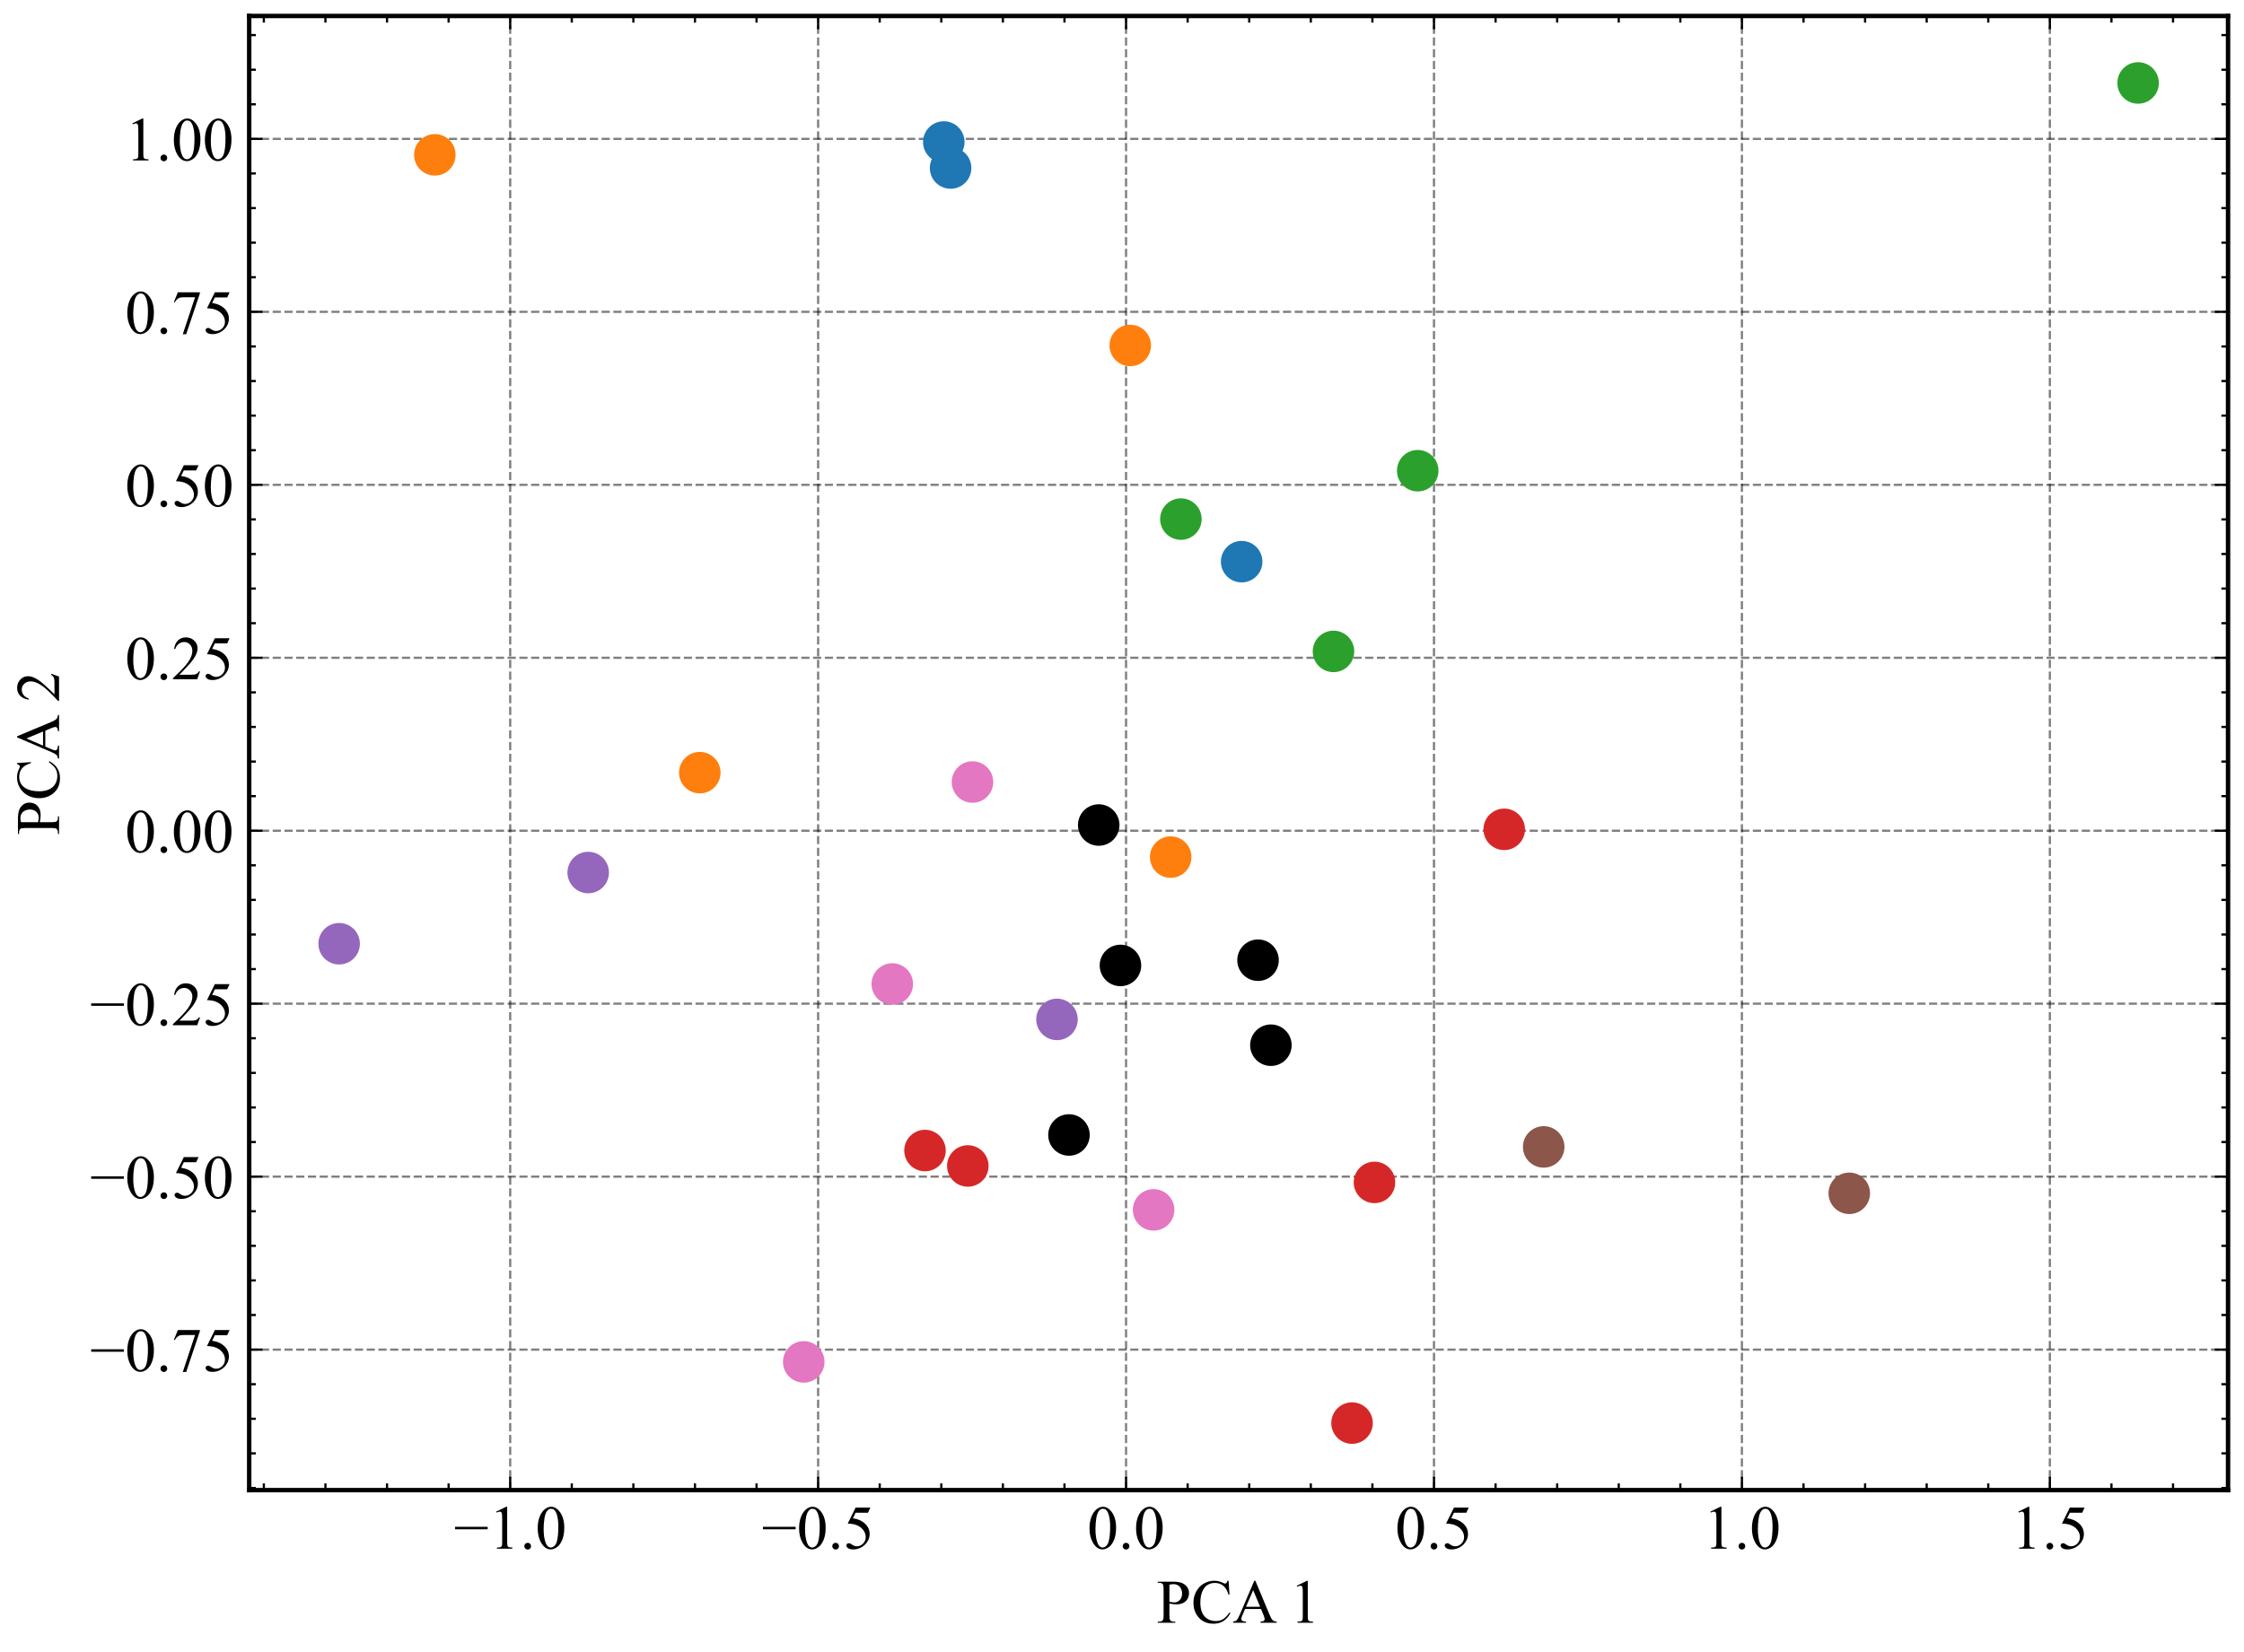 <?xml version="1.0" encoding="utf-8" standalone="no"?>
<!DOCTYPE svg PUBLIC "-//W3C//DTD SVG 1.1//EN"
  "http://www.w3.org/Graphics/SVG/1.1/DTD/svg11.dtd">
<!-- Created with matplotlib (https://matplotlib.org/) -->
<svg height="372.772pt" version="1.1" viewBox="0 0 506.211 372.772" width="506.211pt" xmlns="http://www.w3.org/2000/svg" xmlns:xlink="http://www.w3.org/1999/xlink">
 <defs>
  <style type="text/css">*{stroke-linecap:butt;stroke-linejoin:round;}</style>
 </defs>
 <g id="figure_1">
  <g id="patch_1">
   <path d="M 0 372.772 
L 506.211 372.772 
L 506.211 0 
L 0 0 
z
" style="fill:#ffffff;"/>
  </g>
  <g id="axes_1">
   <g id="patch_2">
    <path d="M 56.211 336.24 
L 502.611 336.24 
L 502.611 3.6 
L 56.211 3.6 
z
" style="fill:#ffffff;"/>
   </g>
   <g id="matplotlib.axis_1">
    <g id="xtick_1">
     <g id="line2d_1">
      <path clip-path="url(#p5dcfb931af)" d="M 115.092 336.24 
L 115.092 3.6 
" style="fill:none;stroke:#000000;stroke-dasharray:1.85,0.8;stroke-dashoffset:0;stroke-opacity:0.5;stroke-width:0.5;"/>
     </g>
     <g id="line2d_2">
      <defs>
       <path d="M 0 0 
L 0 -3 
" id="m8f179da5b3" style="stroke:#000000;stroke-width:0.5;"/>
      </defs>
      <g>
       <use style="stroke:#000000;stroke-width:0.5;" x="115.092" xlink:href="#m8f179da5b3" y="336.24"/>
      </g>
     </g>
     <g id="line2d_3">
      <defs>
       <path d="M 0 0 
L 0 3 
" id="m79e0255c95" style="stroke:#000000;stroke-width:0.5;"/>
      </defs>
      <g>
       <use style="stroke:#000000;stroke-width:0.5;" x="115.092" xlink:href="#m79e0255c95" y="3.6"/>
      </g>
     </g>
     <g id="text_1">
      <!-- −1.0 -->
      <g transform="translate(102.395 349.461)scale(0.14 -0.14)">
       <defs>
        <path d="M 54.438 31.25 
L 1.812 31.25 
L 1.812 35.25 
L 54.438 35.25 
z
" id="TimesNewRomanPSMT-8722"/>
        <path d="M 11.719 59.719 
L 27.828 67.578 
L 29.438 67.578 
L 29.438 11.672 
Q 29.438 6.109 29.906 4.734 
Q 30.375 3.375 31.828 2.641 
Q 33.297 1.906 37.797 1.812 
L 37.797 0 
L 12.891 0 
L 12.891 1.812 
Q 17.578 1.906 18.938 2.609 
Q 20.312 3.328 20.844 4.516 
Q 21.391 5.719 21.391 11.672 
L 21.391 47.406 
Q 21.391 54.641 20.906 56.688 
Q 20.562 58.25 19.656 58.984 
Q 18.75 59.719 17.484 59.719 
Q 15.672 59.719 12.453 58.203 
z
" id="TimesNewRomanPSMT-49"/>
        <path d="M 12.5 9.469 
Q 14.797 9.469 16.359 7.875 
Q 17.922 6.297 17.922 4.047 
Q 17.922 1.812 16.328 0.219 
Q 14.75 -1.375 12.5 -1.375 
Q 10.25 -1.375 8.656 0.219 
Q 7.078 1.812 7.078 4.047 
Q 7.078 6.344 8.656 7.906 
Q 10.25 9.469 12.5 9.469 
z
" id="TimesNewRomanPSMT-46"/>
        <path d="M 3.609 32.719 
Q 3.609 44.047 7.031 52.219 
Q 10.453 60.406 16.109 64.406 
Q 20.516 67.578 25.203 67.578 
Q 32.812 67.578 38.875 59.812 
Q 46.438 50.203 46.438 33.734 
Q 46.438 22.219 43.109 14.156 
Q 39.797 6.109 34.641 2.469 
Q 29.5 -1.172 24.703 -1.172 
Q 15.234 -1.172 8.938 10.016 
Q 3.609 19.438 3.609 32.719 
z
M 13.188 31.5 
Q 13.188 17.828 16.547 9.188 
Q 19.344 1.906 24.859 1.906 
Q 27.484 1.906 30.312 4.266 
Q 33.156 6.641 34.625 12.203 
Q 36.859 20.609 36.859 35.891 
Q 36.859 47.219 34.516 54.781 
Q 32.766 60.406 29.984 62.75 
Q 27.984 64.359 25.141 64.359 
Q 21.828 64.359 19.234 61.375 
Q 15.719 57.328 14.453 48.625 
Q 13.188 39.938 13.188 31.5 
z
" id="TimesNewRomanPSMT-48"/>
       </defs>
       <use xlink:href="#TimesNewRomanPSMT-8722"/>
       <use x="56.396" xlink:href="#TimesNewRomanPSMT-49"/>
       <use x="106.396" xlink:href="#TimesNewRomanPSMT-46"/>
       <use x="131.396" xlink:href="#TimesNewRomanPSMT-48"/>
      </g>
     </g>
    </g>
    <g id="xtick_2">
     <g id="line2d_4">
      <path clip-path="url(#p5dcfb931af)" d="M 184.557 336.24 
L 184.557 3.6 
" style="fill:none;stroke:#000000;stroke-dasharray:1.85,0.8;stroke-dashoffset:0;stroke-opacity:0.5;stroke-width:0.5;"/>
     </g>
     <g id="line2d_5">
      <g>
       <use style="stroke:#000000;stroke-width:0.5;" x="184.557" xlink:href="#m8f179da5b3" y="336.24"/>
      </g>
     </g>
     <g id="line2d_6">
      <g>
       <use style="stroke:#000000;stroke-width:0.5;" x="184.557" xlink:href="#m79e0255c95" y="3.6"/>
      </g>
     </g>
     <g id="text_2">
      <!-- −0.5 -->
      <g transform="translate(171.86 349.461)scale(0.14 -0.14)">
       <defs>
        <path d="M 43.406 66.219 
L 39.594 57.906 
L 19.672 57.906 
L 15.328 49.031 
Q 28.266 47.125 35.844 39.406 
Q 42.328 32.766 42.328 23.781 
Q 42.328 18.562 40.203 14.109 
Q 38.094 9.672 34.859 6.547 
Q 31.641 3.422 27.688 1.516 
Q 22.078 -1.172 16.156 -1.172 
Q 10.203 -1.172 7.484 0.844 
Q 4.781 2.875 4.781 5.328 
Q 4.781 6.688 5.906 7.734 
Q 7.031 8.797 8.734 8.797 
Q 10.016 8.797 10.969 8.406 
Q 11.922 8.016 14.203 6.391 
Q 17.875 3.859 21.625 3.859 
Q 27.344 3.859 31.656 8.172 
Q 35.984 12.5 35.984 18.703 
Q 35.984 24.703 32.125 29.906 
Q 28.266 35.109 21.484 37.938 
Q 16.156 40.141 6.984 40.484 
L 19.672 66.219 
z
" id="TimesNewRomanPSMT-53"/>
       </defs>
       <use xlink:href="#TimesNewRomanPSMT-8722"/>
       <use x="56.396" xlink:href="#TimesNewRomanPSMT-48"/>
       <use x="106.396" xlink:href="#TimesNewRomanPSMT-46"/>
       <use x="131.396" xlink:href="#TimesNewRomanPSMT-53"/>
      </g>
     </g>
    </g>
    <g id="xtick_3">
     <g id="line2d_7">
      <path clip-path="url(#p5dcfb931af)" d="M 254.021 336.24 
L 254.021 3.6 
" style="fill:none;stroke:#000000;stroke-dasharray:1.85,0.8;stroke-dashoffset:0;stroke-opacity:0.5;stroke-width:0.5;"/>
     </g>
     <g id="line2d_8">
      <g>
       <use style="stroke:#000000;stroke-width:0.5;" x="254.021" xlink:href="#m8f179da5b3" y="336.24"/>
      </g>
     </g>
     <g id="line2d_9">
      <g>
       <use style="stroke:#000000;stroke-width:0.5;" x="254.021" xlink:href="#m79e0255c95" y="3.6"/>
      </g>
     </g>
     <g id="text_3">
      <!-- 0.0 -->
      <g transform="translate(245.271 349.461)scale(0.14 -0.14)">
       <use xlink:href="#TimesNewRomanPSMT-48"/>
       <use x="50" xlink:href="#TimesNewRomanPSMT-46"/>
       <use x="75" xlink:href="#TimesNewRomanPSMT-48"/>
      </g>
     </g>
    </g>
    <g id="xtick_4">
     <g id="line2d_10">
      <path clip-path="url(#p5dcfb931af)" d="M 323.486 336.24 
L 323.486 3.6 
" style="fill:none;stroke:#000000;stroke-dasharray:1.85,0.8;stroke-dashoffset:0;stroke-opacity:0.5;stroke-width:0.5;"/>
     </g>
     <g id="line2d_11">
      <g>
       <use style="stroke:#000000;stroke-width:0.5;" x="323.486" xlink:href="#m8f179da5b3" y="336.24"/>
      </g>
     </g>
     <g id="line2d_12">
      <g>
       <use style="stroke:#000000;stroke-width:0.5;" x="323.486" xlink:href="#m79e0255c95" y="3.6"/>
      </g>
     </g>
     <g id="text_4">
      <!-- 0.5 -->
      <g transform="translate(314.736 349.461)scale(0.14 -0.14)">
       <use xlink:href="#TimesNewRomanPSMT-48"/>
       <use x="50" xlink:href="#TimesNewRomanPSMT-46"/>
       <use x="75" xlink:href="#TimesNewRomanPSMT-53"/>
      </g>
     </g>
    </g>
    <g id="xtick_5">
     <g id="line2d_13">
      <path clip-path="url(#p5dcfb931af)" d="M 392.95 336.24 
L 392.95 3.6 
" style="fill:none;stroke:#000000;stroke-dasharray:1.85,0.8;stroke-dashoffset:0;stroke-opacity:0.5;stroke-width:0.5;"/>
     </g>
     <g id="line2d_14">
      <g>
       <use style="stroke:#000000;stroke-width:0.5;" x="392.95" xlink:href="#m8f179da5b3" y="336.24"/>
      </g>
     </g>
     <g id="line2d_15">
      <g>
       <use style="stroke:#000000;stroke-width:0.5;" x="392.95" xlink:href="#m79e0255c95" y="3.6"/>
      </g>
     </g>
     <g id="text_5">
      <!-- 1.0 -->
      <g transform="translate(384.2 349.461)scale(0.14 -0.14)">
       <use xlink:href="#TimesNewRomanPSMT-49"/>
       <use x="50" xlink:href="#TimesNewRomanPSMT-46"/>
       <use x="75" xlink:href="#TimesNewRomanPSMT-48"/>
      </g>
     </g>
    </g>
    <g id="xtick_6">
     <g id="line2d_16">
      <path clip-path="url(#p5dcfb931af)" d="M 462.415 336.24 
L 462.415 3.6 
" style="fill:none;stroke:#000000;stroke-dasharray:1.85,0.8;stroke-dashoffset:0;stroke-opacity:0.5;stroke-width:0.5;"/>
     </g>
     <g id="line2d_17">
      <g>
       <use style="stroke:#000000;stroke-width:0.5;" x="462.415" xlink:href="#m8f179da5b3" y="336.24"/>
      </g>
     </g>
     <g id="line2d_18">
      <g>
       <use style="stroke:#000000;stroke-width:0.5;" x="462.415" xlink:href="#m79e0255c95" y="3.6"/>
      </g>
     </g>
     <g id="text_6">
      <!-- 1.5 -->
      <g transform="translate(453.665 349.461)scale(0.14 -0.14)">
       <use xlink:href="#TimesNewRomanPSMT-49"/>
       <use x="50" xlink:href="#TimesNewRomanPSMT-46"/>
       <use x="75" xlink:href="#TimesNewRomanPSMT-53"/>
      </g>
     </g>
    </g>
    <g id="xtick_7">
     <g id="line2d_19">
      <defs>
       <path d="M 0 0 
L 0 -1.5 
" id="made1ff8c7d" style="stroke:#000000;stroke-width:0.5;"/>
      </defs>
      <g>
       <use style="stroke:#000000;stroke-width:0.5;" x="59.521" xlink:href="#made1ff8c7d" y="336.24"/>
      </g>
     </g>
     <g id="line2d_20">
      <defs>
       <path d="M 0 0 
L 0 1.5 
" id="m79111bdeaa" style="stroke:#000000;stroke-width:0.5;"/>
      </defs>
      <g>
       <use style="stroke:#000000;stroke-width:0.5;" x="59.521" xlink:href="#m79111bdeaa" y="3.6"/>
      </g>
     </g>
    </g>
    <g id="xtick_8">
     <g id="line2d_21">
      <g>
       <use style="stroke:#000000;stroke-width:0.5;" x="73.414" xlink:href="#made1ff8c7d" y="336.24"/>
      </g>
     </g>
     <g id="line2d_22">
      <g>
       <use style="stroke:#000000;stroke-width:0.5;" x="73.414" xlink:href="#m79111bdeaa" y="3.6"/>
      </g>
     </g>
    </g>
    <g id="xtick_9">
     <g id="line2d_23">
      <g>
       <use style="stroke:#000000;stroke-width:0.5;" x="87.307" xlink:href="#made1ff8c7d" y="336.24"/>
      </g>
     </g>
     <g id="line2d_24">
      <g>
       <use style="stroke:#000000;stroke-width:0.5;" x="87.307" xlink:href="#m79111bdeaa" y="3.6"/>
      </g>
     </g>
    </g>
    <g id="xtick_10">
     <g id="line2d_25">
      <g>
       <use style="stroke:#000000;stroke-width:0.5;" x="101.2" xlink:href="#made1ff8c7d" y="336.24"/>
      </g>
     </g>
     <g id="line2d_26">
      <g>
       <use style="stroke:#000000;stroke-width:0.5;" x="101.2" xlink:href="#m79111bdeaa" y="3.6"/>
      </g>
     </g>
    </g>
    <g id="xtick_11">
     <g id="line2d_27">
      <g>
       <use style="stroke:#000000;stroke-width:0.5;" x="128.985" xlink:href="#made1ff8c7d" y="336.24"/>
      </g>
     </g>
     <g id="line2d_28">
      <g>
       <use style="stroke:#000000;stroke-width:0.5;" x="128.985" xlink:href="#m79111bdeaa" y="3.6"/>
      </g>
     </g>
    </g>
    <g id="xtick_12">
     <g id="line2d_29">
      <g>
       <use style="stroke:#000000;stroke-width:0.5;" x="142.878" xlink:href="#made1ff8c7d" y="336.24"/>
      </g>
     </g>
     <g id="line2d_30">
      <g>
       <use style="stroke:#000000;stroke-width:0.5;" x="142.878" xlink:href="#m79111bdeaa" y="3.6"/>
      </g>
     </g>
    </g>
    <g id="xtick_13">
     <g id="line2d_31">
      <g>
       <use style="stroke:#000000;stroke-width:0.5;" x="156.771" xlink:href="#made1ff8c7d" y="336.24"/>
      </g>
     </g>
     <g id="line2d_32">
      <g>
       <use style="stroke:#000000;stroke-width:0.5;" x="156.771" xlink:href="#m79111bdeaa" y="3.6"/>
      </g>
     </g>
    </g>
    <g id="xtick_14">
     <g id="line2d_33">
      <g>
       <use style="stroke:#000000;stroke-width:0.5;" x="170.664" xlink:href="#made1ff8c7d" y="336.24"/>
      </g>
     </g>
     <g id="line2d_34">
      <g>
       <use style="stroke:#000000;stroke-width:0.5;" x="170.664" xlink:href="#m79111bdeaa" y="3.6"/>
      </g>
     </g>
    </g>
    <g id="xtick_15">
     <g id="line2d_35">
      <g>
       <use style="stroke:#000000;stroke-width:0.5;" x="198.45" xlink:href="#made1ff8c7d" y="336.24"/>
      </g>
     </g>
     <g id="line2d_36">
      <g>
       <use style="stroke:#000000;stroke-width:0.5;" x="198.45" xlink:href="#m79111bdeaa" y="3.6"/>
      </g>
     </g>
    </g>
    <g id="xtick_16">
     <g id="line2d_37">
      <g>
       <use style="stroke:#000000;stroke-width:0.5;" x="212.343" xlink:href="#made1ff8c7d" y="336.24"/>
      </g>
     </g>
     <g id="line2d_38">
      <g>
       <use style="stroke:#000000;stroke-width:0.5;" x="212.343" xlink:href="#m79111bdeaa" y="3.6"/>
      </g>
     </g>
    </g>
    <g id="xtick_17">
     <g id="line2d_39">
      <g>
       <use style="stroke:#000000;stroke-width:0.5;" x="226.236" xlink:href="#made1ff8c7d" y="336.24"/>
      </g>
     </g>
     <g id="line2d_40">
      <g>
       <use style="stroke:#000000;stroke-width:0.5;" x="226.236" xlink:href="#m79111bdeaa" y="3.6"/>
      </g>
     </g>
    </g>
    <g id="xtick_18">
     <g id="line2d_41">
      <g>
       <use style="stroke:#000000;stroke-width:0.5;" x="240.128" xlink:href="#made1ff8c7d" y="336.24"/>
      </g>
     </g>
     <g id="line2d_42">
      <g>
       <use style="stroke:#000000;stroke-width:0.5;" x="240.128" xlink:href="#m79111bdeaa" y="3.6"/>
      </g>
     </g>
    </g>
    <g id="xtick_19">
     <g id="line2d_43">
      <g>
       <use style="stroke:#000000;stroke-width:0.5;" x="267.914" xlink:href="#made1ff8c7d" y="336.24"/>
      </g>
     </g>
     <g id="line2d_44">
      <g>
       <use style="stroke:#000000;stroke-width:0.5;" x="267.914" xlink:href="#m79111bdeaa" y="3.6"/>
      </g>
     </g>
    </g>
    <g id="xtick_20">
     <g id="line2d_45">
      <g>
       <use style="stroke:#000000;stroke-width:0.5;" x="281.807" xlink:href="#made1ff8c7d" y="336.24"/>
      </g>
     </g>
     <g id="line2d_46">
      <g>
       <use style="stroke:#000000;stroke-width:0.5;" x="281.807" xlink:href="#m79111bdeaa" y="3.6"/>
      </g>
     </g>
    </g>
    <g id="xtick_21">
     <g id="line2d_47">
      <g>
       <use style="stroke:#000000;stroke-width:0.5;" x="295.7" xlink:href="#made1ff8c7d" y="336.24"/>
      </g>
     </g>
     <g id="line2d_48">
      <g>
       <use style="stroke:#000000;stroke-width:0.5;" x="295.7" xlink:href="#m79111bdeaa" y="3.6"/>
      </g>
     </g>
    </g>
    <g id="xtick_22">
     <g id="line2d_49">
      <g>
       <use style="stroke:#000000;stroke-width:0.5;" x="309.593" xlink:href="#made1ff8c7d" y="336.24"/>
      </g>
     </g>
     <g id="line2d_50">
      <g>
       <use style="stroke:#000000;stroke-width:0.5;" x="309.593" xlink:href="#m79111bdeaa" y="3.6"/>
      </g>
     </g>
    </g>
    <g id="xtick_23">
     <g id="line2d_51">
      <g>
       <use style="stroke:#000000;stroke-width:0.5;" x="337.379" xlink:href="#made1ff8c7d" y="336.24"/>
      </g>
     </g>
     <g id="line2d_52">
      <g>
       <use style="stroke:#000000;stroke-width:0.5;" x="337.379" xlink:href="#m79111bdeaa" y="3.6"/>
      </g>
     </g>
    </g>
    <g id="xtick_24">
     <g id="line2d_53">
      <g>
       <use style="stroke:#000000;stroke-width:0.5;" x="351.272" xlink:href="#made1ff8c7d" y="336.24"/>
      </g>
     </g>
     <g id="line2d_54">
      <g>
       <use style="stroke:#000000;stroke-width:0.5;" x="351.272" xlink:href="#m79111bdeaa" y="3.6"/>
      </g>
     </g>
    </g>
    <g id="xtick_25">
     <g id="line2d_55">
      <g>
       <use style="stroke:#000000;stroke-width:0.5;" x="365.164" xlink:href="#made1ff8c7d" y="336.24"/>
      </g>
     </g>
     <g id="line2d_56">
      <g>
       <use style="stroke:#000000;stroke-width:0.5;" x="365.164" xlink:href="#m79111bdeaa" y="3.6"/>
      </g>
     </g>
    </g>
    <g id="xtick_26">
     <g id="line2d_57">
      <g>
       <use style="stroke:#000000;stroke-width:0.5;" x="379.057" xlink:href="#made1ff8c7d" y="336.24"/>
      </g>
     </g>
     <g id="line2d_58">
      <g>
       <use style="stroke:#000000;stroke-width:0.5;" x="379.057" xlink:href="#m79111bdeaa" y="3.6"/>
      </g>
     </g>
    </g>
    <g id="xtick_27">
     <g id="line2d_59">
      <g>
       <use style="stroke:#000000;stroke-width:0.5;" x="406.843" xlink:href="#made1ff8c7d" y="336.24"/>
      </g>
     </g>
     <g id="line2d_60">
      <g>
       <use style="stroke:#000000;stroke-width:0.5;" x="406.843" xlink:href="#m79111bdeaa" y="3.6"/>
      </g>
     </g>
    </g>
    <g id="xtick_28">
     <g id="line2d_61">
      <g>
       <use style="stroke:#000000;stroke-width:0.5;" x="420.736" xlink:href="#made1ff8c7d" y="336.24"/>
      </g>
     </g>
     <g id="line2d_62">
      <g>
       <use style="stroke:#000000;stroke-width:0.5;" x="420.736" xlink:href="#m79111bdeaa" y="3.6"/>
      </g>
     </g>
    </g>
    <g id="xtick_29">
     <g id="line2d_63">
      <g>
       <use style="stroke:#000000;stroke-width:0.5;" x="434.629" xlink:href="#made1ff8c7d" y="336.24"/>
      </g>
     </g>
     <g id="line2d_64">
      <g>
       <use style="stroke:#000000;stroke-width:0.5;" x="434.629" xlink:href="#m79111bdeaa" y="3.6"/>
      </g>
     </g>
    </g>
    <g id="xtick_30">
     <g id="line2d_65">
      <g>
       <use style="stroke:#000000;stroke-width:0.5;" x="448.522" xlink:href="#made1ff8c7d" y="336.24"/>
      </g>
     </g>
     <g id="line2d_66">
      <g>
       <use style="stroke:#000000;stroke-width:0.5;" x="448.522" xlink:href="#m79111bdeaa" y="3.6"/>
      </g>
     </g>
    </g>
    <g id="xtick_31">
     <g id="line2d_67">
      <g>
       <use style="stroke:#000000;stroke-width:0.5;" x="476.308" xlink:href="#made1ff8c7d" y="336.24"/>
      </g>
     </g>
     <g id="line2d_68">
      <g>
       <use style="stroke:#000000;stroke-width:0.5;" x="476.308" xlink:href="#m79111bdeaa" y="3.6"/>
      </g>
     </g>
    </g>
    <g id="xtick_32">
     <g id="line2d_69">
      <g>
       <use style="stroke:#000000;stroke-width:0.5;" x="490.2" xlink:href="#made1ff8c7d" y="336.24"/>
      </g>
     </g>
     <g id="line2d_70">
      <g>
       <use style="stroke:#000000;stroke-width:0.5;" x="490.2" xlink:href="#m79111bdeaa" y="3.6"/>
      </g>
     </g>
    </g>
    <g id="text_7">
     <!-- PCA 1 -->
     <g transform="translate(260.928 366.177)scale(0.14 -0.14)">
      <defs>
       <path d="M 20.516 31 
L 20.516 11.719 
Q 20.516 5.469 21.875 3.953 
Q 23.734 1.812 27.484 1.812 
L 30.031 1.812 
L 30.031 0 
L 1.656 0 
L 1.656 1.812 
L 4.156 1.812 
Q 8.344 1.812 10.156 4.547 
Q 11.141 6.062 11.141 11.719 
L 11.141 54.5 
Q 11.141 60.75 9.812 62.25 
Q 7.906 64.406 4.156 64.406 
L 1.656 64.406 
L 1.656 66.219 
L 25.922 66.219 
Q 34.812 66.219 39.938 64.375 
Q 45.062 62.547 48.578 58.203 
Q 52.094 53.859 52.094 47.906 
Q 52.094 39.797 46.75 34.719 
Q 41.406 29.641 31.641 29.641 
Q 29.25 29.641 26.469 29.984 
Q 23.688 30.328 20.516 31 
z
M 20.516 33.797 
Q 23.094 33.297 25.094 33.047 
Q 27.094 32.812 28.516 32.812 
Q 33.594 32.812 37.281 36.734 
Q 40.969 40.672 40.969 46.922 
Q 40.969 51.219 39.203 54.906 
Q 37.453 58.594 34.219 60.422 
Q 31 62.25 26.906 62.25 
Q 24.422 62.25 20.516 61.328 
z
" id="TimesNewRomanPSMT-80"/>
       <path d="M 60.203 67.719 
L 61.719 45.219 
L 60.203 45.219 
Q 57.172 55.328 51.562 59.766 
Q 45.953 64.203 38.094 64.203 
Q 31.5 64.203 26.172 60.859 
Q 20.844 57.516 17.797 50.188 
Q 14.75 42.875 14.75 31.984 
Q 14.75 23 17.625 16.406 
Q 20.516 9.812 26.297 6.297 
Q 32.078 2.781 39.5 2.781 
Q 45.953 2.781 50.875 5.531 
Q 55.812 8.297 61.719 16.5 
L 63.234 15.531 
Q 58.25 6.688 51.609 2.578 
Q 44.969 -1.516 35.844 -1.516 
Q 19.391 -1.516 10.359 10.688 
Q 3.609 19.781 3.609 32.078 
Q 3.609 42 8.047 50.297 
Q 12.5 58.594 20.281 63.156 
Q 28.078 67.719 37.312 67.719 
Q 44.484 67.719 51.469 64.203 
Q 53.516 63.141 54.391 63.141 
Q 55.719 63.141 56.688 64.062 
Q 57.953 65.375 58.5 67.719 
z
" id="TimesNewRomanPSMT-67"/>
       <path d="M 45.75 22.172 
L 20.125 22.172 
L 15.625 11.719 
Q 13.969 7.859 13.969 5.953 
Q 13.969 4.438 15.406 3.297 
Q 16.844 2.156 21.625 1.812 
L 21.625 0 
L 0.781 0 
L 0.781 1.812 
Q 4.938 2.547 6.156 3.719 
Q 8.641 6.062 11.672 13.234 
L 34.969 67.719 
L 36.672 67.719 
L 59.719 12.641 
Q 62.5 6 64.766 4.016 
Q 67.047 2.047 71.094 1.812 
L 71.094 0 
L 44.969 0 
L 44.969 1.812 
Q 48.922 2 50.312 3.125 
Q 51.703 4.25 51.703 5.859 
Q 51.703 8.016 49.75 12.641 
z
M 44.391 25.781 
L 33.156 52.547 
L 21.625 25.781 
z
" id="TimesNewRomanPSMT-65"/>
       <path id="TimesNewRomanPSMT-32"/>
      </defs>
      <use xlink:href="#TimesNewRomanPSMT-80"/>
      <use x="55.615" xlink:href="#TimesNewRomanPSMT-67"/>
      <use x="122.314" xlink:href="#TimesNewRomanPSMT-65"/>
      <use x="189.031" xlink:href="#TimesNewRomanPSMT-32"/>
      <use x="214.031" xlink:href="#TimesNewRomanPSMT-49"/>
     </g>
    </g>
   </g>
   <g id="matplotlib.axis_2">
    <g id="ytick_1">
     <g id="line2d_71">
      <path clip-path="url(#p5dcfb931af)" d="M 56.211 304.538 
L 502.611 304.538 
" style="fill:none;stroke:#000000;stroke-dasharray:1.85,0.8;stroke-dashoffset:0;stroke-opacity:0.5;stroke-width:0.5;"/>
     </g>
     <g id="line2d_72">
      <defs>
       <path d="M 0 0 
L 3 0 
" id="m536d8f03e8" style="stroke:#000000;stroke-width:0.5;"/>
      </defs>
      <g>
       <use style="stroke:#000000;stroke-width:0.5;" x="56.211" xlink:href="#m536d8f03e8" y="304.538"/>
      </g>
     </g>
     <g id="line2d_73">
      <defs>
       <path d="M 0 0 
L -3 0 
" id="mf83f734397" style="stroke:#000000;stroke-width:0.5;"/>
      </defs>
      <g>
       <use style="stroke:#000000;stroke-width:0.5;" x="502.611" xlink:href="#mf83f734397" y="304.538"/>
      </g>
     </g>
     <g id="text_8">
      <!-- −0.75 -->
      <g transform="translate(20.316 309.398)scale(0.14 -0.14)">
       <defs>
        <path d="M 10.062 66.219 
L 45.562 66.219 
L 45.562 64.359 
L 23.484 -1.375 
L 18.016 -1.375 
L 37.797 58.25 
L 19.578 58.25 
Q 14.062 58.25 11.719 56.938 
Q 7.625 54.688 5.125 50 
L 3.719 50.531 
z
" id="TimesNewRomanPSMT-55"/>
       </defs>
       <use xlink:href="#TimesNewRomanPSMT-8722"/>
       <use x="56.396" xlink:href="#TimesNewRomanPSMT-48"/>
       <use x="106.396" xlink:href="#TimesNewRomanPSMT-46"/>
       <use x="131.396" xlink:href="#TimesNewRomanPSMT-55"/>
       <use x="181.396" xlink:href="#TimesNewRomanPSMT-53"/>
      </g>
     </g>
    </g>
    <g id="ytick_2">
     <g id="line2d_74">
      <path clip-path="url(#p5dcfb931af)" d="M 56.211 265.509 
L 502.611 265.509 
" style="fill:none;stroke:#000000;stroke-dasharray:1.85,0.8;stroke-dashoffset:0;stroke-opacity:0.5;stroke-width:0.5;"/>
     </g>
     <g id="line2d_75">
      <g>
       <use style="stroke:#000000;stroke-width:0.5;" x="56.211" xlink:href="#m536d8f03e8" y="265.509"/>
      </g>
     </g>
     <g id="line2d_76">
      <g>
       <use style="stroke:#000000;stroke-width:0.5;" x="502.611" xlink:href="#mf83f734397" y="265.509"/>
      </g>
     </g>
     <g id="text_9">
      <!-- −0.50 -->
      <g transform="translate(20.316 270.37)scale(0.14 -0.14)">
       <use xlink:href="#TimesNewRomanPSMT-8722"/>
       <use x="56.396" xlink:href="#TimesNewRomanPSMT-48"/>
       <use x="106.396" xlink:href="#TimesNewRomanPSMT-46"/>
       <use x="131.396" xlink:href="#TimesNewRomanPSMT-53"/>
       <use x="181.396" xlink:href="#TimesNewRomanPSMT-48"/>
      </g>
     </g>
    </g>
    <g id="ytick_3">
     <g id="line2d_77">
      <path clip-path="url(#p5dcfb931af)" d="M 56.211 226.481 
L 502.611 226.481 
" style="fill:none;stroke:#000000;stroke-dasharray:1.85,0.8;stroke-dashoffset:0;stroke-opacity:0.5;stroke-width:0.5;"/>
     </g>
     <g id="line2d_78">
      <g>
       <use style="stroke:#000000;stroke-width:0.5;" x="56.211" xlink:href="#m536d8f03e8" y="226.481"/>
      </g>
     </g>
     <g id="line2d_79">
      <g>
       <use style="stroke:#000000;stroke-width:0.5;" x="502.611" xlink:href="#mf83f734397" y="226.481"/>
      </g>
     </g>
     <g id="text_10">
      <!-- −0.25 -->
      <g transform="translate(20.316 231.342)scale(0.14 -0.14)">
       <defs>
        <path d="M 45.844 12.75 
L 41.219 0 
L 2.156 0 
L 2.156 1.812 
Q 19.391 17.531 26.422 27.484 
Q 33.453 37.453 33.453 45.703 
Q 33.453 52 29.594 56.047 
Q 25.734 60.109 20.359 60.109 
Q 15.484 60.109 11.594 57.25 
Q 7.719 54.391 5.859 48.875 
L 4.047 48.875 
Q 5.281 57.906 10.328 62.734 
Q 15.375 67.578 22.953 67.578 
Q 31 67.578 36.391 62.406 
Q 41.797 57.234 41.797 50.203 
Q 41.797 45.172 39.453 40.141 
Q 35.844 32.234 27.734 23.391 
Q 15.578 10.109 12.547 7.375 
L 29.828 7.375 
Q 35.109 7.375 37.234 7.766 
Q 39.359 8.156 41.062 9.344 
Q 42.781 10.547 44.047 12.75 
z
" id="TimesNewRomanPSMT-50"/>
       </defs>
       <use xlink:href="#TimesNewRomanPSMT-8722"/>
       <use x="56.396" xlink:href="#TimesNewRomanPSMT-48"/>
       <use x="106.396" xlink:href="#TimesNewRomanPSMT-46"/>
       <use x="131.396" xlink:href="#TimesNewRomanPSMT-50"/>
       <use x="181.396" xlink:href="#TimesNewRomanPSMT-53"/>
      </g>
     </g>
    </g>
    <g id="ytick_4">
     <g id="line2d_80">
      <path clip-path="url(#p5dcfb931af)" d="M 56.211 187.453 
L 502.611 187.453 
" style="fill:none;stroke:#000000;stroke-dasharray:1.85,0.8;stroke-dashoffset:0;stroke-opacity:0.5;stroke-width:0.5;"/>
     </g>
     <g id="line2d_81">
      <g>
       <use style="stroke:#000000;stroke-width:0.5;" x="56.211" xlink:href="#m536d8f03e8" y="187.453"/>
      </g>
     </g>
     <g id="line2d_82">
      <g>
       <use style="stroke:#000000;stroke-width:0.5;" x="502.611" xlink:href="#mf83f734397" y="187.453"/>
      </g>
     </g>
     <g id="text_11">
      <!-- 0.00 -->
      <g transform="translate(28.211 192.313)scale(0.14 -0.14)">
       <use xlink:href="#TimesNewRomanPSMT-48"/>
       <use x="50" xlink:href="#TimesNewRomanPSMT-46"/>
       <use x="75" xlink:href="#TimesNewRomanPSMT-48"/>
       <use x="125" xlink:href="#TimesNewRomanPSMT-48"/>
      </g>
     </g>
    </g>
    <g id="ytick_5">
     <g id="line2d_83">
      <path clip-path="url(#p5dcfb931af)" d="M 56.211 148.425 
L 502.611 148.425 
" style="fill:none;stroke:#000000;stroke-dasharray:1.85,0.8;stroke-dashoffset:0;stroke-opacity:0.5;stroke-width:0.5;"/>
     </g>
     <g id="line2d_84">
      <g>
       <use style="stroke:#000000;stroke-width:0.5;" x="56.211" xlink:href="#m536d8f03e8" y="148.425"/>
      </g>
     </g>
     <g id="line2d_85">
      <g>
       <use style="stroke:#000000;stroke-width:0.5;" x="502.611" xlink:href="#mf83f734397" y="148.425"/>
      </g>
     </g>
     <g id="text_12">
      <!-- 0.25 -->
      <g transform="translate(28.211 153.285)scale(0.14 -0.14)">
       <use xlink:href="#TimesNewRomanPSMT-48"/>
       <use x="50" xlink:href="#TimesNewRomanPSMT-46"/>
       <use x="75" xlink:href="#TimesNewRomanPSMT-50"/>
       <use x="125" xlink:href="#TimesNewRomanPSMT-53"/>
      </g>
     </g>
    </g>
    <g id="ytick_6">
     <g id="line2d_86">
      <path clip-path="url(#p5dcfb931af)" d="M 56.211 109.396 
L 502.611 109.396 
" style="fill:none;stroke:#000000;stroke-dasharray:1.85,0.8;stroke-dashoffset:0;stroke-opacity:0.5;stroke-width:0.5;"/>
     </g>
     <g id="line2d_87">
      <g>
       <use style="stroke:#000000;stroke-width:0.5;" x="56.211" xlink:href="#m536d8f03e8" y="109.396"/>
      </g>
     </g>
     <g id="line2d_88">
      <g>
       <use style="stroke:#000000;stroke-width:0.5;" x="502.611" xlink:href="#mf83f734397" y="109.396"/>
      </g>
     </g>
     <g id="text_13">
      <!-- 0.50 -->
      <g transform="translate(28.211 114.257)scale(0.14 -0.14)">
       <use xlink:href="#TimesNewRomanPSMT-48"/>
       <use x="50" xlink:href="#TimesNewRomanPSMT-46"/>
       <use x="75" xlink:href="#TimesNewRomanPSMT-53"/>
       <use x="125" xlink:href="#TimesNewRomanPSMT-48"/>
      </g>
     </g>
    </g>
    <g id="ytick_7">
     <g id="line2d_89">
      <path clip-path="url(#p5dcfb931af)" d="M 56.211 70.368 
L 502.611 70.368 
" style="fill:none;stroke:#000000;stroke-dasharray:1.85,0.8;stroke-dashoffset:0;stroke-opacity:0.5;stroke-width:0.5;"/>
     </g>
     <g id="line2d_90">
      <g>
       <use style="stroke:#000000;stroke-width:0.5;" x="56.211" xlink:href="#m536d8f03e8" y="70.368"/>
      </g>
     </g>
     <g id="line2d_91">
      <g>
       <use style="stroke:#000000;stroke-width:0.5;" x="502.611" xlink:href="#mf83f734397" y="70.368"/>
      </g>
     </g>
     <g id="text_14">
      <!-- 0.75 -->
      <g transform="translate(28.211 75.229)scale(0.14 -0.14)">
       <use xlink:href="#TimesNewRomanPSMT-48"/>
       <use x="50" xlink:href="#TimesNewRomanPSMT-46"/>
       <use x="75" xlink:href="#TimesNewRomanPSMT-55"/>
       <use x="125" xlink:href="#TimesNewRomanPSMT-53"/>
      </g>
     </g>
    </g>
    <g id="ytick_8">
     <g id="line2d_92">
      <path clip-path="url(#p5dcfb931af)" d="M 56.211 31.34 
L 502.611 31.34 
" style="fill:none;stroke:#000000;stroke-dasharray:1.85,0.8;stroke-dashoffset:0;stroke-opacity:0.5;stroke-width:0.5;"/>
     </g>
     <g id="line2d_93">
      <g>
       <use style="stroke:#000000;stroke-width:0.5;" x="56.211" xlink:href="#m536d8f03e8" y="31.34"/>
      </g>
     </g>
     <g id="line2d_94">
      <g>
       <use style="stroke:#000000;stroke-width:0.5;" x="502.611" xlink:href="#mf83f734397" y="31.34"/>
      </g>
     </g>
     <g id="text_15">
      <!-- 1.00 -->
      <g transform="translate(28.211 36.2)scale(0.14 -0.14)">
       <use xlink:href="#TimesNewRomanPSMT-49"/>
       <use x="50" xlink:href="#TimesNewRomanPSMT-46"/>
       <use x="75" xlink:href="#TimesNewRomanPSMT-48"/>
       <use x="125" xlink:href="#TimesNewRomanPSMT-48"/>
      </g>
     </g>
    </g>
    <g id="ytick_9">
     <g id="line2d_95">
      <defs>
       <path d="M 0 0 
L 1.5 0 
" id="ma9843cc7b6" style="stroke:#000000;stroke-width:0.5;"/>
      </defs>
      <g>
       <use style="stroke:#000000;stroke-width:0.5;" x="56.211" xlink:href="#ma9843cc7b6" y="335.76"/>
      </g>
     </g>
     <g id="line2d_96">
      <defs>
       <path d="M 0 0 
L -1.5 0 
" id="m5eaa85bed3" style="stroke:#000000;stroke-width:0.5;"/>
      </defs>
      <g>
       <use style="stroke:#000000;stroke-width:0.5;" x="502.611" xlink:href="#m5eaa85bed3" y="335.76"/>
      </g>
     </g>
    </g>
    <g id="ytick_10">
     <g id="line2d_97">
      <g>
       <use style="stroke:#000000;stroke-width:0.5;" x="56.211" xlink:href="#ma9843cc7b6" y="327.955"/>
      </g>
     </g>
     <g id="line2d_98">
      <g>
       <use style="stroke:#000000;stroke-width:0.5;" x="502.611" xlink:href="#m5eaa85bed3" y="327.955"/>
      </g>
     </g>
    </g>
    <g id="ytick_11">
     <g id="line2d_99">
      <g>
       <use style="stroke:#000000;stroke-width:0.5;" x="56.211" xlink:href="#ma9843cc7b6" y="320.149"/>
      </g>
     </g>
     <g id="line2d_100">
      <g>
       <use style="stroke:#000000;stroke-width:0.5;" x="502.611" xlink:href="#m5eaa85bed3" y="320.149"/>
      </g>
     </g>
    </g>
    <g id="ytick_12">
     <g id="line2d_101">
      <g>
       <use style="stroke:#000000;stroke-width:0.5;" x="56.211" xlink:href="#ma9843cc7b6" y="312.343"/>
      </g>
     </g>
     <g id="line2d_102">
      <g>
       <use style="stroke:#000000;stroke-width:0.5;" x="502.611" xlink:href="#m5eaa85bed3" y="312.343"/>
      </g>
     </g>
    </g>
    <g id="ytick_13">
     <g id="line2d_103">
      <g>
       <use style="stroke:#000000;stroke-width:0.5;" x="56.211" xlink:href="#ma9843cc7b6" y="296.732"/>
      </g>
     </g>
     <g id="line2d_104">
      <g>
       <use style="stroke:#000000;stroke-width:0.5;" x="502.611" xlink:href="#m5eaa85bed3" y="296.732"/>
      </g>
     </g>
    </g>
    <g id="ytick_14">
     <g id="line2d_105">
      <g>
       <use style="stroke:#000000;stroke-width:0.5;" x="56.211" xlink:href="#ma9843cc7b6" y="288.926"/>
      </g>
     </g>
     <g id="line2d_106">
      <g>
       <use style="stroke:#000000;stroke-width:0.5;" x="502.611" xlink:href="#m5eaa85bed3" y="288.926"/>
      </g>
     </g>
    </g>
    <g id="ytick_15">
     <g id="line2d_107">
      <g>
       <use style="stroke:#000000;stroke-width:0.5;" x="56.211" xlink:href="#ma9843cc7b6" y="281.121"/>
      </g>
     </g>
     <g id="line2d_108">
      <g>
       <use style="stroke:#000000;stroke-width:0.5;" x="502.611" xlink:href="#m5eaa85bed3" y="281.121"/>
      </g>
     </g>
    </g>
    <g id="ytick_16">
     <g id="line2d_109">
      <g>
       <use style="stroke:#000000;stroke-width:0.5;" x="56.211" xlink:href="#ma9843cc7b6" y="273.315"/>
      </g>
     </g>
     <g id="line2d_110">
      <g>
       <use style="stroke:#000000;stroke-width:0.5;" x="502.611" xlink:href="#m5eaa85bed3" y="273.315"/>
      </g>
     </g>
    </g>
    <g id="ytick_17">
     <g id="line2d_111">
      <g>
       <use style="stroke:#000000;stroke-width:0.5;" x="56.211" xlink:href="#ma9843cc7b6" y="257.704"/>
      </g>
     </g>
     <g id="line2d_112">
      <g>
       <use style="stroke:#000000;stroke-width:0.5;" x="502.611" xlink:href="#m5eaa85bed3" y="257.704"/>
      </g>
     </g>
    </g>
    <g id="ytick_18">
     <g id="line2d_113">
      <g>
       <use style="stroke:#000000;stroke-width:0.5;" x="56.211" xlink:href="#ma9843cc7b6" y="249.898"/>
      </g>
     </g>
     <g id="line2d_114">
      <g>
       <use style="stroke:#000000;stroke-width:0.5;" x="502.611" xlink:href="#m5eaa85bed3" y="249.898"/>
      </g>
     </g>
    </g>
    <g id="ytick_19">
     <g id="line2d_115">
      <g>
       <use style="stroke:#000000;stroke-width:0.5;" x="56.211" xlink:href="#ma9843cc7b6" y="242.092"/>
      </g>
     </g>
     <g id="line2d_116">
      <g>
       <use style="stroke:#000000;stroke-width:0.5;" x="502.611" xlink:href="#m5eaa85bed3" y="242.092"/>
      </g>
     </g>
    </g>
    <g id="ytick_20">
     <g id="line2d_117">
      <g>
       <use style="stroke:#000000;stroke-width:0.5;" x="56.211" xlink:href="#ma9843cc7b6" y="234.287"/>
      </g>
     </g>
     <g id="line2d_118">
      <g>
       <use style="stroke:#000000;stroke-width:0.5;" x="502.611" xlink:href="#m5eaa85bed3" y="234.287"/>
      </g>
     </g>
    </g>
    <g id="ytick_21">
     <g id="line2d_119">
      <g>
       <use style="stroke:#000000;stroke-width:0.5;" x="56.211" xlink:href="#ma9843cc7b6" y="218.675"/>
      </g>
     </g>
     <g id="line2d_120">
      <g>
       <use style="stroke:#000000;stroke-width:0.5;" x="502.611" xlink:href="#m5eaa85bed3" y="218.675"/>
      </g>
     </g>
    </g>
    <g id="ytick_22">
     <g id="line2d_121">
      <g>
       <use style="stroke:#000000;stroke-width:0.5;" x="56.211" xlink:href="#ma9843cc7b6" y="210.87"/>
      </g>
     </g>
     <g id="line2d_122">
      <g>
       <use style="stroke:#000000;stroke-width:0.5;" x="502.611" xlink:href="#m5eaa85bed3" y="210.87"/>
      </g>
     </g>
    </g>
    <g id="ytick_23">
     <g id="line2d_123">
      <g>
       <use style="stroke:#000000;stroke-width:0.5;" x="56.211" xlink:href="#ma9843cc7b6" y="203.064"/>
      </g>
     </g>
     <g id="line2d_124">
      <g>
       <use style="stroke:#000000;stroke-width:0.5;" x="502.611" xlink:href="#m5eaa85bed3" y="203.064"/>
      </g>
     </g>
    </g>
    <g id="ytick_24">
     <g id="line2d_125">
      <g>
       <use style="stroke:#000000;stroke-width:0.5;" x="56.211" xlink:href="#ma9843cc7b6" y="195.258"/>
      </g>
     </g>
     <g id="line2d_126">
      <g>
       <use style="stroke:#000000;stroke-width:0.5;" x="502.611" xlink:href="#m5eaa85bed3" y="195.258"/>
      </g>
     </g>
    </g>
    <g id="ytick_25">
     <g id="line2d_127">
      <g>
       <use style="stroke:#000000;stroke-width:0.5;" x="56.211" xlink:href="#ma9843cc7b6" y="179.647"/>
      </g>
     </g>
     <g id="line2d_128">
      <g>
       <use style="stroke:#000000;stroke-width:0.5;" x="502.611" xlink:href="#m5eaa85bed3" y="179.647"/>
      </g>
     </g>
    </g>
    <g id="ytick_26">
     <g id="line2d_129">
      <g>
       <use style="stroke:#000000;stroke-width:0.5;" x="56.211" xlink:href="#ma9843cc7b6" y="171.842"/>
      </g>
     </g>
     <g id="line2d_130">
      <g>
       <use style="stroke:#000000;stroke-width:0.5;" x="502.611" xlink:href="#m5eaa85bed3" y="171.842"/>
      </g>
     </g>
    </g>
    <g id="ytick_27">
     <g id="line2d_131">
      <g>
       <use style="stroke:#000000;stroke-width:0.5;" x="56.211" xlink:href="#ma9843cc7b6" y="164.036"/>
      </g>
     </g>
     <g id="line2d_132">
      <g>
       <use style="stroke:#000000;stroke-width:0.5;" x="502.611" xlink:href="#m5eaa85bed3" y="164.036"/>
      </g>
     </g>
    </g>
    <g id="ytick_28">
     <g id="line2d_133">
      <g>
       <use style="stroke:#000000;stroke-width:0.5;" x="56.211" xlink:href="#ma9843cc7b6" y="156.23"/>
      </g>
     </g>
     <g id="line2d_134">
      <g>
       <use style="stroke:#000000;stroke-width:0.5;" x="502.611" xlink:href="#m5eaa85bed3" y="156.23"/>
      </g>
     </g>
    </g>
    <g id="ytick_29">
     <g id="line2d_135">
      <g>
       <use style="stroke:#000000;stroke-width:0.5;" x="56.211" xlink:href="#ma9843cc7b6" y="140.619"/>
      </g>
     </g>
     <g id="line2d_136">
      <g>
       <use style="stroke:#000000;stroke-width:0.5;" x="502.611" xlink:href="#m5eaa85bed3" y="140.619"/>
      </g>
     </g>
    </g>
    <g id="ytick_30">
     <g id="line2d_137">
      <g>
       <use style="stroke:#000000;stroke-width:0.5;" x="56.211" xlink:href="#ma9843cc7b6" y="132.813"/>
      </g>
     </g>
     <g id="line2d_138">
      <g>
       <use style="stroke:#000000;stroke-width:0.5;" x="502.611" xlink:href="#m5eaa85bed3" y="132.813"/>
      </g>
     </g>
    </g>
    <g id="ytick_31">
     <g id="line2d_139">
      <g>
       <use style="stroke:#000000;stroke-width:0.5;" x="56.211" xlink:href="#ma9843cc7b6" y="125.008"/>
      </g>
     </g>
     <g id="line2d_140">
      <g>
       <use style="stroke:#000000;stroke-width:0.5;" x="502.611" xlink:href="#m5eaa85bed3" y="125.008"/>
      </g>
     </g>
    </g>
    <g id="ytick_32">
     <g id="line2d_141">
      <g>
       <use style="stroke:#000000;stroke-width:0.5;" x="56.211" xlink:href="#ma9843cc7b6" y="117.202"/>
      </g>
     </g>
     <g id="line2d_142">
      <g>
       <use style="stroke:#000000;stroke-width:0.5;" x="502.611" xlink:href="#m5eaa85bed3" y="117.202"/>
      </g>
     </g>
    </g>
    <g id="ytick_33">
     <g id="line2d_143">
      <g>
       <use style="stroke:#000000;stroke-width:0.5;" x="56.211" xlink:href="#ma9843cc7b6" y="101.591"/>
      </g>
     </g>
     <g id="line2d_144">
      <g>
       <use style="stroke:#000000;stroke-width:0.5;" x="502.611" xlink:href="#m5eaa85bed3" y="101.591"/>
      </g>
     </g>
    </g>
    <g id="ytick_34">
     <g id="line2d_145">
      <g>
       <use style="stroke:#000000;stroke-width:0.5;" x="56.211" xlink:href="#ma9843cc7b6" y="93.785"/>
      </g>
     </g>
     <g id="line2d_146">
      <g>
       <use style="stroke:#000000;stroke-width:0.5;" x="502.611" xlink:href="#m5eaa85bed3" y="93.785"/>
      </g>
     </g>
    </g>
    <g id="ytick_35">
     <g id="line2d_147">
      <g>
       <use style="stroke:#000000;stroke-width:0.5;" x="56.211" xlink:href="#ma9843cc7b6" y="85.979"/>
      </g>
     </g>
     <g id="line2d_148">
      <g>
       <use style="stroke:#000000;stroke-width:0.5;" x="502.611" xlink:href="#m5eaa85bed3" y="85.979"/>
      </g>
     </g>
    </g>
    <g id="ytick_36">
     <g id="line2d_149">
      <g>
       <use style="stroke:#000000;stroke-width:0.5;" x="56.211" xlink:href="#ma9843cc7b6" y="78.174"/>
      </g>
     </g>
     <g id="line2d_150">
      <g>
       <use style="stroke:#000000;stroke-width:0.5;" x="502.611" xlink:href="#m5eaa85bed3" y="78.174"/>
      </g>
     </g>
    </g>
    <g id="ytick_37">
     <g id="line2d_151">
      <g>
       <use style="stroke:#000000;stroke-width:0.5;" x="56.211" xlink:href="#ma9843cc7b6" y="62.562"/>
      </g>
     </g>
     <g id="line2d_152">
      <g>
       <use style="stroke:#000000;stroke-width:0.5;" x="502.611" xlink:href="#m5eaa85bed3" y="62.562"/>
      </g>
     </g>
    </g>
    <g id="ytick_38">
     <g id="line2d_153">
      <g>
       <use style="stroke:#000000;stroke-width:0.5;" x="56.211" xlink:href="#ma9843cc7b6" y="54.757"/>
      </g>
     </g>
     <g id="line2d_154">
      <g>
       <use style="stroke:#000000;stroke-width:0.5;" x="502.611" xlink:href="#m5eaa85bed3" y="54.757"/>
      </g>
     </g>
    </g>
    <g id="ytick_39">
     <g id="line2d_155">
      <g>
       <use style="stroke:#000000;stroke-width:0.5;" x="56.211" xlink:href="#ma9843cc7b6" y="46.951"/>
      </g>
     </g>
     <g id="line2d_156">
      <g>
       <use style="stroke:#000000;stroke-width:0.5;" x="502.611" xlink:href="#m5eaa85bed3" y="46.951"/>
      </g>
     </g>
    </g>
    <g id="ytick_40">
     <g id="line2d_157">
      <g>
       <use style="stroke:#000000;stroke-width:0.5;" x="56.211" xlink:href="#ma9843cc7b6" y="39.145"/>
      </g>
     </g>
     <g id="line2d_158">
      <g>
       <use style="stroke:#000000;stroke-width:0.5;" x="502.611" xlink:href="#m5eaa85bed3" y="39.145"/>
      </g>
     </g>
    </g>
    <g id="ytick_41">
     <g id="line2d_159">
      <g>
       <use style="stroke:#000000;stroke-width:0.5;" x="56.211" xlink:href="#ma9843cc7b6" y="23.534"/>
      </g>
     </g>
     <g id="line2d_160">
      <g>
       <use style="stroke:#000000;stroke-width:0.5;" x="502.611" xlink:href="#m5eaa85bed3" y="23.534"/>
      </g>
     </g>
    </g>
    <g id="ytick_42">
     <g id="line2d_161">
      <g>
       <use style="stroke:#000000;stroke-width:0.5;" x="56.211" xlink:href="#ma9843cc7b6" y="15.729"/>
      </g>
     </g>
     <g id="line2d_162">
      <g>
       <use style="stroke:#000000;stroke-width:0.5;" x="502.611" xlink:href="#m5eaa85bed3" y="15.729"/>
      </g>
     </g>
    </g>
    <g id="ytick_43">
     <g id="line2d_163">
      <g>
       <use style="stroke:#000000;stroke-width:0.5;" x="56.211" xlink:href="#ma9843cc7b6" y="7.923"/>
      </g>
     </g>
     <g id="line2d_164">
      <g>
       <use style="stroke:#000000;stroke-width:0.5;" x="502.611" xlink:href="#m5eaa85bed3" y="7.923"/>
      </g>
     </g>
    </g>
    <g id="text_16">
     <!-- PCA 2 -->
     <g transform="translate(13.321 188.402)rotate(-90)scale(0.14 -0.14)">
      <use xlink:href="#TimesNewRomanPSMT-80"/>
      <use x="55.615" xlink:href="#TimesNewRomanPSMT-67"/>
      <use x="122.314" xlink:href="#TimesNewRomanPSMT-65"/>
      <use x="189.031" xlink:href="#TimesNewRomanPSMT-32"/>
      <use x="214.031" xlink:href="#TimesNewRomanPSMT-50"/>
     </g>
    </g>
   </g>
   <g id="PathCollection_1">
    <defs>
     <path d="M 0 4.183 
C 1.109 4.183 2.174 3.743 2.958 2.958 
C 3.743 2.174 4.183 1.109 4.183 0 
C 4.183 -1.109 3.743 -2.174 2.958 -2.958 
C 2.174 -3.743 1.109 -4.183 0 -4.183 
C -1.109 -4.183 -2.174 -3.743 -2.958 -2.958 
C -3.743 -2.174 -4.183 -1.109 -4.183 0 
C -4.183 1.109 -3.743 2.174 -2.958 2.958 
C -2.174 3.743 -1.109 4.183 0 4.183 
z
" id="m95472ce092" style="stroke:#d62728;"/>
    </defs>
    <g clip-path="url(#p5dcfb931af)">
     <use style="fill:#d62728;stroke:#d62728;" x="208.665" xlink:href="#m95472ce092" y="259.62"/>
     <use style="fill:#d62728;stroke:#d62728;" x="304.998" xlink:href="#m95472ce092" y="321.12"/>
     <use style="fill:#d62728;stroke:#d62728;" x="218.324" xlink:href="#m95472ce092" y="263.1"/>
     <use style="fill:#d62728;stroke:#d62728;" x="310.06" xlink:href="#m95472ce092" y="266.81"/>
     <use style="fill:#d62728;stroke:#d62728;" x="339.328" xlink:href="#m95472ce092" y="187.139"/>
    </g>
   </g>
   <g id="PathCollection_2">
    <defs>
     <path d="M 0 4.183 
C 1.109 4.183 2.174 3.743 2.958 2.958 
C 3.743 2.174 4.183 1.109 4.183 0 
C 4.183 -1.109 3.743 -2.174 2.958 -2.958 
C 2.174 -3.743 1.109 -4.183 0 -4.183 
C -1.109 -4.183 -2.174 -3.743 -2.958 -2.958 
C -3.743 -2.174 -4.183 -1.109 -4.183 0 
C -4.183 1.109 -3.743 2.174 -2.958 2.958 
C -2.174 3.743 -1.109 4.183 0 4.183 
z
" id="m5c058b609d" style="stroke:#000000;"/>
    </defs>
    <g clip-path="url(#p5dcfb931af)">
     <use style="stroke:#000000;" x="241.142" xlink:href="#m5c058b609d" y="256.107"/>
     <use style="stroke:#000000;" x="252.756" xlink:href="#m5c058b609d" y="217.85"/>
     <use style="stroke:#000000;" x="247.853" xlink:href="#m5c058b609d" y="186.165"/>
     <use style="stroke:#000000;" x="286.694" xlink:href="#m5c058b609d" y="235.85"/>
     <use style="stroke:#000000;" x="283.793" xlink:href="#m5c058b609d" y="216.669"/>
    </g>
   </g>
   <g id="PathCollection_3">
    <defs>
     <path d="M 0 4.183 
C 1.109 4.183 2.174 3.743 2.958 2.958 
C 3.743 2.174 4.183 1.109 4.183 0 
C 4.183 -1.109 3.743 -2.174 2.958 -2.958 
C 2.174 -3.743 1.109 -4.183 0 -4.183 
C -1.109 -4.183 -2.174 -3.743 -2.958 -2.958 
C -3.743 -2.174 -4.183 -1.109 -4.183 0 
C -4.183 1.109 -3.743 2.174 -2.958 2.958 
C -2.174 3.743 -1.109 4.183 0 4.183 
z
" id="mf881ed25a1" style="stroke:#1f77b4;"/>
    </defs>
    <g clip-path="url(#p5dcfb931af)">
     <use style="fill:#1f77b4;stroke:#1f77b4;" x="280.097" xlink:href="#mf881ed25a1" y="126.737"/>
     <use style="fill:#1f77b4;stroke:#1f77b4;" x="212.903" xlink:href="#mf881ed25a1" y="32.045"/>
     <use style="fill:#1f77b4;stroke:#1f77b4;" x="214.439" xlink:href="#mf881ed25a1" y="37.914"/>
    </g>
   </g>
   <g id="PathCollection_4">
    <defs>
     <path d="M 0 4.183 
C 1.109 4.183 2.174 3.743 2.958 2.958 
C 3.743 2.174 4.183 1.109 4.183 0 
C 4.183 -1.109 3.743 -2.174 2.958 -2.958 
C 2.174 -3.743 1.109 -4.183 0 -4.183 
C -1.109 -4.183 -2.174 -3.743 -2.958 -2.958 
C -3.743 -2.174 -4.183 -1.109 -4.183 0 
C -4.183 1.109 -3.743 2.174 -2.958 2.958 
C -2.174 3.743 -1.109 4.183 0 4.183 
z
" id="mf3382b6984" style="stroke:#ff7f0e;"/>
    </defs>
    <g clip-path="url(#p5dcfb931af)">
     <use style="fill:#ff7f0e;stroke:#ff7f0e;" x="254.965" xlink:href="#mf3382b6984" y="77.955"/>
     <use style="fill:#ff7f0e;stroke:#ff7f0e;" x="264.088" xlink:href="#mf3382b6984" y="193.405"/>
     <use style="fill:#ff7f0e;stroke:#ff7f0e;" x="98.093" xlink:href="#mf3382b6984" y="34.938"/>
     <use style="fill:#ff7f0e;stroke:#ff7f0e;" x="157.861" xlink:href="#mf3382b6984" y="174.349"/>
    </g>
   </g>
   <g id="PathCollection_5">
    <defs>
     <path d="M 0 4.183 
C 1.109 4.183 2.174 3.743 2.958 2.958 
C 3.743 2.174 4.183 1.109 4.183 0 
C 4.183 -1.109 3.743 -2.174 2.958 -2.958 
C 2.174 -3.743 1.109 -4.183 0 -4.183 
C -1.109 -4.183 -2.174 -3.743 -2.958 -2.958 
C -3.743 -2.174 -4.183 -1.109 -4.183 0 
C -4.183 1.109 -3.743 2.174 -2.958 2.958 
C -2.174 3.743 -1.109 4.183 0 4.183 
z
" id="m34105c2e95" style="stroke:#2ca02c;"/>
    </defs>
    <g clip-path="url(#p5dcfb931af)">
     <use style="fill:#2ca02c;stroke:#2ca02c;" x="482.32" xlink:href="#m34105c2e95" y="18.72"/>
     <use style="fill:#2ca02c;stroke:#2ca02c;" x="319.816" xlink:href="#m34105c2e95" y="106.214"/>
     <use style="fill:#2ca02c;stroke:#2ca02c;" x="300.814" xlink:href="#m34105c2e95" y="146.992"/>
     <use style="fill:#2ca02c;stroke:#2ca02c;" x="266.391" xlink:href="#m34105c2e95" y="117.131"/>
    </g>
   </g>
   <g id="PathCollection_6">
    <defs>
     <path d="M 0 4.183 
C 1.109 4.183 2.174 3.743 2.958 2.958 
C 3.743 2.174 4.183 1.109 4.183 0 
C 4.183 -1.109 3.743 -2.174 2.958 -2.958 
C 2.174 -3.743 1.109 -4.183 0 -4.183 
C -1.109 -4.183 -2.174 -3.743 -2.958 -2.958 
C -3.743 -2.174 -4.183 -1.109 -4.183 0 
C -4.183 1.109 -3.743 2.174 -2.958 2.958 
C -2.174 3.743 -1.109 4.183 0 4.183 
z
" id="m3cbdcaa0a5" style="stroke:#9467bd;"/>
    </defs>
    <g clip-path="url(#p5dcfb931af)">
     <use style="fill:#9467bd;stroke:#9467bd;" x="238.439" xlink:href="#m3cbdcaa0a5" y="230.028"/>
     <use style="fill:#9467bd;stroke:#9467bd;" x="76.502" xlink:href="#m3cbdcaa0a5" y="212.951"/>
     <use style="fill:#9467bd;stroke:#9467bd;" x="132.69" xlink:href="#m3cbdcaa0a5" y="196.888"/>
    </g>
   </g>
   <g id="PathCollection_7">
    <defs>
     <path d="M 0 4.183 
C 1.109 4.183 2.174 3.743 2.958 2.958 
C 3.743 2.174 4.183 1.109 4.183 0 
C 4.183 -1.109 3.743 -2.174 2.958 -2.958 
C 2.174 -3.743 1.109 -4.183 0 -4.183 
C -1.109 -4.183 -2.174 -3.743 -2.958 -2.958 
C -3.743 -2.174 -4.183 -1.109 -4.183 0 
C -4.183 1.109 -3.743 2.174 -2.958 2.958 
C -2.174 3.743 -1.109 4.183 0 4.183 
z
" id="m31a0bc8b4c" style="stroke:#8c564b;"/>
    </defs>
    <g clip-path="url(#p5dcfb931af)">
     <use style="fill:#8c564b;stroke:#8c564b;" x="417.167" xlink:href="#m31a0bc8b4c" y="269.268"/>
     <use style="fill:#8c564b;stroke:#8c564b;" x="348.234" xlink:href="#m31a0bc8b4c" y="258.801"/>
    </g>
   </g>
   <g id="PathCollection_8">
    <defs>
     <path d="M 0 4.183 
C 1.109 4.183 2.174 3.743 2.958 2.958 
C 3.743 2.174 4.183 1.109 4.183 0 
C 4.183 -1.109 3.743 -2.174 2.958 -2.958 
C 2.174 -3.743 1.109 -4.183 0 -4.183 
C -1.109 -4.183 -2.174 -3.743 -2.958 -2.958 
C -3.743 -2.174 -4.183 -1.109 -4.183 0 
C -4.183 1.109 -3.743 2.174 -2.958 2.958 
C -2.174 3.743 -1.109 4.183 0 4.183 
z
" id="m50db8ac54b" style="stroke:#e377c2;"/>
    </defs>
    <g clip-path="url(#p5dcfb931af)">
     <use style="fill:#e377c2;stroke:#e377c2;" x="260.235" xlink:href="#m50db8ac54b" y="273.007"/>
     <use style="fill:#e377c2;stroke:#e377c2;" x="201.285" xlink:href="#m50db8ac54b" y="222.04"/>
     <use style="fill:#e377c2;stroke:#e377c2;" x="181.31" xlink:href="#m50db8ac54b" y="307.311"/>
     <use style="fill:#e377c2;stroke:#e377c2;" x="219.378" xlink:href="#m50db8ac54b" y="176.462"/>
    </g>
   </g>
   <g id="patch_3">
    <path d="M 56.211 336.24 
L 56.211 3.6 
" style="fill:none;stroke:#000000;stroke-linecap:square;stroke-linejoin:miter;"/>
   </g>
   <g id="patch_4">
    <path d="M 502.611 336.24 
L 502.611 3.6 
" style="fill:none;stroke:#000000;stroke-linecap:square;stroke-linejoin:miter;"/>
   </g>
   <g id="patch_5">
    <path d="M 56.211 336.24 
L 502.611 336.24 
" style="fill:none;stroke:#000000;stroke-linecap:square;stroke-linejoin:miter;"/>
   </g>
   <g id="patch_6">
    <path d="M 56.211 3.6 
L 502.611 3.6 
" style="fill:none;stroke:#000000;stroke-linecap:square;stroke-linejoin:miter;"/>
   </g>
  </g>
 </g>
 <defs>
  <clipPath id="p5dcfb931af">
   <rect height="332.64" width="446.4" x="56.211" y="3.6"/>
  </clipPath>
 </defs>
</svg>
